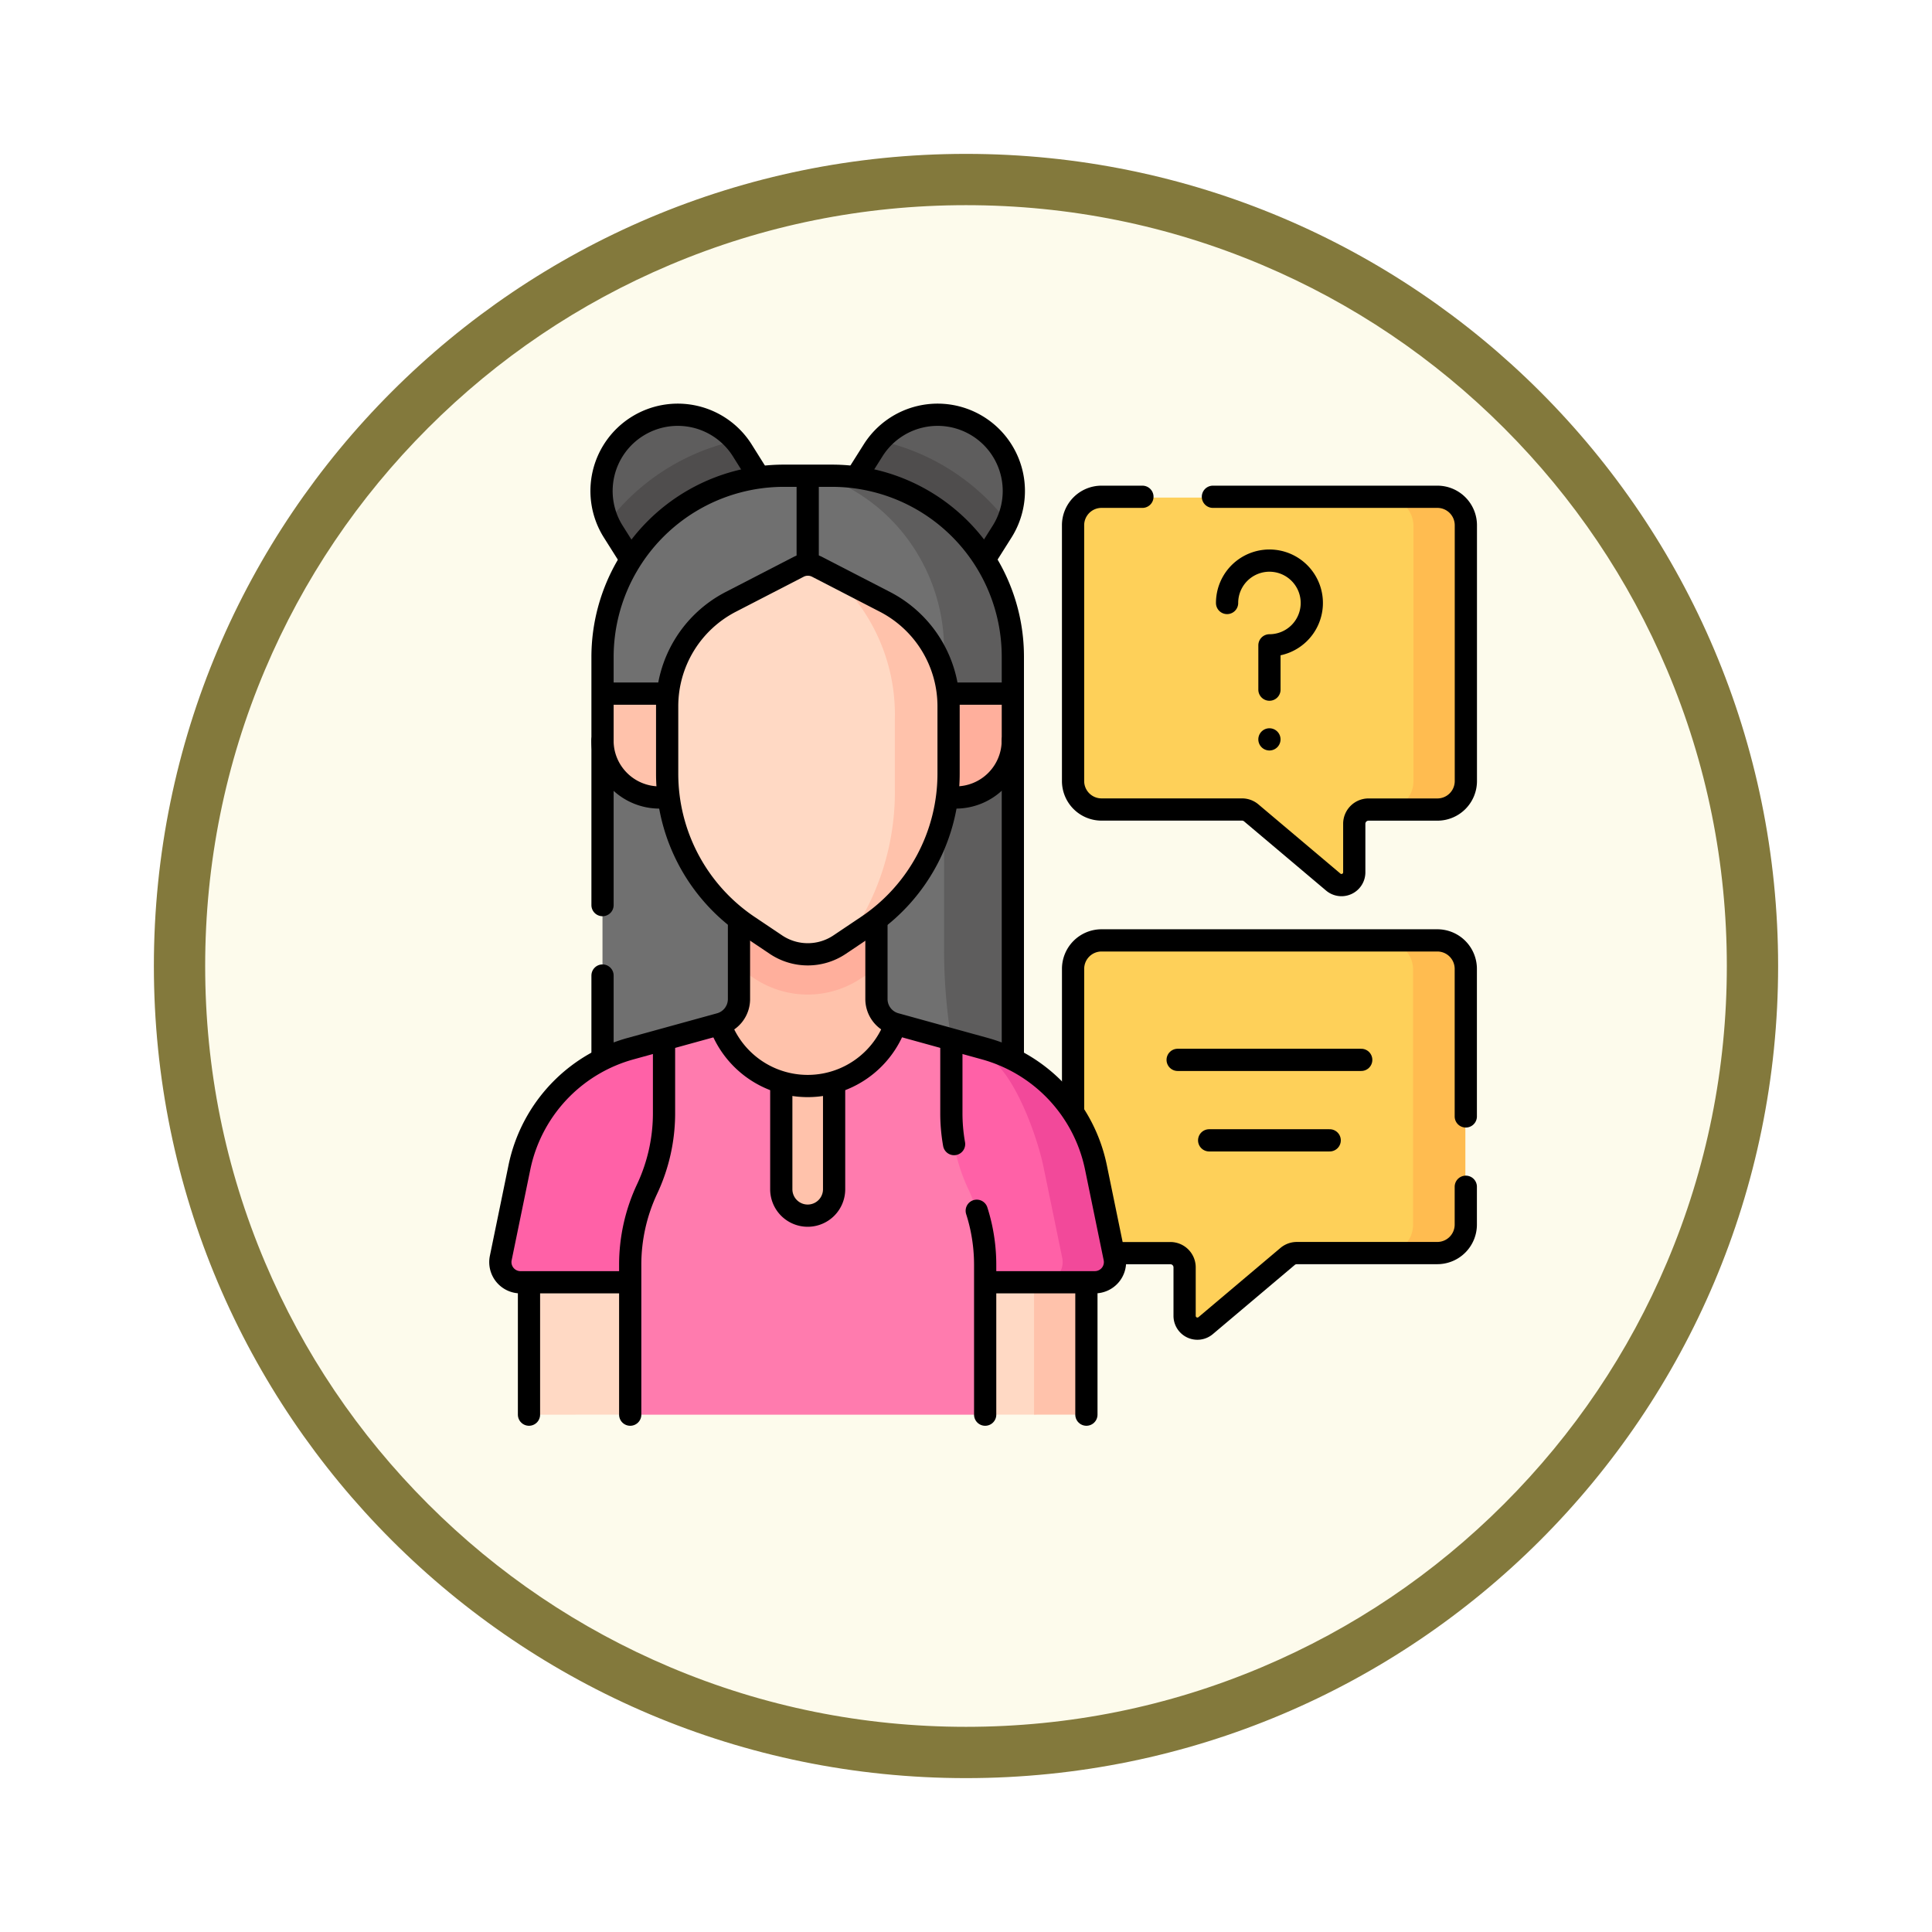 <svg xmlns="http://www.w3.org/2000/svg" xmlns:xlink="http://www.w3.org/1999/xlink" width="113" height="113" viewBox="0 0 113 113">
  <defs>
    <filter id="Trazado_982547" x="0" y="0" width="113" height="113" filterUnits="userSpaceOnUse">
      <feOffset dy="3" input="SourceAlpha"/>
      <feGaussianBlur stdDeviation="3" result="blur"/>
      <feFlood flood-opacity="0.161"/>
      <feComposite operator="in" in2="blur"/>
      <feComposite in="SourceGraphic"/>
    </filter>
  </defs>
  <g id="Grupo_1177818" data-name="Grupo 1177818" transform="translate(9 6)">
    <g id="Grupo_1172010" data-name="Grupo 1172010" transform="translate(0)">
      <g id="Grupo_1171046" data-name="Grupo 1171046">
        <g id="Grupo_1148525" data-name="Grupo 1148525">
          <g transform="matrix(1, 0, 0, 1, -9, -6)" filter="url(#Trazado_982547)">
            <g id="Trazado_982547-2" data-name="Trazado 982547" transform="translate(9 6)" fill="#fdfbec">
              <path d="M 47.5 93.5 C 41.289 93.5 35.265 92.284 29.595 89.886 C 24.118 87.569 19.198 84.252 14.973 80.027 C 10.748 75.802 7.431 70.882 5.114 65.405 C 2.716 59.735 1.5 53.711 1.5 47.5 C 1.5 41.289 2.716 35.265 5.114 29.595 C 7.431 24.118 10.748 19.198 14.973 14.973 C 19.198 10.748 24.118 7.431 29.595 5.114 C 35.265 2.716 41.289 1.5 47.5 1.5 C 53.711 1.5 59.735 2.716 65.405 5.114 C 70.882 7.431 75.802 10.748 80.027 14.973 C 84.252 19.198 87.569 24.118 89.886 29.595 C 92.284 35.265 93.5 41.289 93.5 47.5 C 93.5 53.711 92.284 59.735 89.886 65.405 C 87.569 70.882 84.252 75.802 80.027 80.027 C 75.802 84.252 70.882 87.569 65.405 89.886 C 59.735 92.284 53.711 93.5 47.5 93.5 Z" stroke="none"/>
              <path d="M 47.5 3 C 41.491 3 35.664 4.176 30.18 6.496 C 24.881 8.737 20.122 11.946 16.034 16.034 C 11.946 20.122 8.737 24.881 6.496 30.18 C 4.176 35.664 3 41.491 3 47.5 C 3 53.509 4.176 59.336 6.496 64.82 C 8.737 70.119 11.946 74.878 16.034 78.966 C 20.122 83.054 24.881 86.263 30.18 88.504 C 35.664 90.824 41.491 92 47.5 92 C 53.509 92 59.336 90.824 64.82 88.504 C 70.119 86.263 74.878 83.054 78.966 78.966 C 83.054 74.878 86.263 70.119 88.504 64.82 C 90.824 59.336 92 53.509 92 47.5 C 92 41.491 90.824 35.664 88.504 30.18 C 86.263 24.881 83.054 20.122 78.966 16.034 C 74.878 11.946 70.119 8.737 64.82 6.496 C 59.336 4.176 53.509 3 47.5 3 M 47.5 0 C 73.734 0 95 21.266 95 47.5 C 95 73.734 73.734 95 47.5 95 C 21.266 95 0 73.734 0 47.5 C 0 21.266 21.266 0 47.5 0 Z" stroke="none" fill="#83793c"/>
            </g>
          </g>
        </g>
      </g>
    </g>
    <g id="interview_9185706" transform="translate(4.179 10.758)">
      <g id="Grupo_1178058" data-name="Grupo 1178058" transform="translate(16.09 7.499)">
        <g id="Grupo_1178053" data-name="Grupo 1178053" transform="translate(5.916 0)">
          <path id="Trazado_1036495" data-name="Trazado 1036495" d="M76.055,11.948,68.391,16.4l-.825-2.029-.816-.6a4.459,4.459,0,0,1,1.695-5.579h0a4.459,4.459,0,0,1,5.738.836,2.2,2.2,0,0,0,.011.906Z" transform="translate(-66.366 -7.5)" fill="#5e5d5d"/>
          <path id="Trazado_1036496" data-name="Trazado 1036496" d="M69.628,25.212a4.527,4.527,0,0,0,.305.571l1.336,2.057,7.664-4.448-1.46-2.37a4.4,4.4,0,0,0-.412-.552,12.906,12.906,0,0,0-7.1,4.323C69.848,24.931,69.736,25.071,69.628,25.212Z" transform="translate(-69.244 -18.944)" fill="#4f4d4d"/>
        </g>
        <path id="Trazado_1036497" data-name="Trazado 1036497" d="M239.467,436.229l-2.341-9.105h7.819l.041,8.107a.706.706,0,0,1-.706.706l-1.951.292Z" transform="translate(-211.116 -377.745)" fill="#ffd9c4"/>
        <path id="Trazado_1036498" data-name="Trazado 1036498" d="M36.219,436.229l2.341-9.105H30.3v8.4a.706.706,0,0,0,.706.706Z" transform="translate(-28.625 -377.745)" fill="#ffd9c4"/>
        <g id="Grupo_1178054" data-name="Grupo 1178054" transform="translate(33.517 30.787)">
          <path id="Trazado_1036499" data-name="Trazado 1036499" d="M321.674,269.343l-2.026-.218H302.584a1.662,1.662,0,0,0-1.662,1.662v14.932a1.662,1.662,0,0,0,1.662,1.662H306.6a.831.831,0,0,1,.831.831v2.831a.746.746,0,0,0,.746.746h0a.746.746,0,0,0,.481-.176l4.781-4.036a.831.831,0,0,1,.536-.2h5.538l2.342-.4a1.662,1.662,0,0,0,1.662-1.662L323.335,271A1.662,1.662,0,0,0,321.674,269.343Z" transform="translate(-300.922 -269.125)" fill="#fed059"/>
          <path id="Trazado_1036500" data-name="Trazado 1036500" d="M460.311,270.787v14.932a1.662,1.662,0,0,1-1.662,1.663H455.59a1.662,1.662,0,0,0,1.662-1.663V270.787a1.661,1.661,0,0,0-1.662-1.662h3.059A1.661,1.661,0,0,1,460.311,270.787Z" transform="translate(-437.39 -269.125)" fill="#ffbc50"/>
        </g>
        <g id="Grupo_1178055" data-name="Grupo 1178055" transform="translate(33.541 4.846)">
          <path id="Trazado_1036501" data-name="Trazado 1036501" d="M302.786,48.679h16.8l2.475.305a1.662,1.662,0,0,1,1.662,1.662v14.37a1.662,1.662,0,0,1-1.662,1.662l-2.475.256h-1.216a.831.831,0,0,0-.831.831V70.6a.746.746,0,0,1-.746.746h0a.746.746,0,0,1-.481-.176l-4.781-4.036a.831.831,0,0,0-.536-.2h-8.205a1.662,1.662,0,0,1-1.662-1.662V50.341A1.662,1.662,0,0,1,302.786,48.679Z" transform="translate(-301.124 -48.679)" fill="#fed059"/>
          <path id="Trazado_1036502" data-name="Trazado 1036502" d="M460.513,50.343V65.274a1.662,1.662,0,0,1-1.662,1.663h-3.06a1.662,1.662,0,0,0,1.662-1.663V50.343a1.661,1.661,0,0,0-1.662-1.662h3.06A1.661,1.661,0,0,1,460.513,50.343Z" transform="translate(-437.592 -48.681)" fill="#ffbc50"/>
        </g>
        <path id="Trazado_1036503" data-name="Trazado 1036503" d="M284.4,432.968v7.039a.706.706,0,0,1-.706.706h-2.354v-7.745l1.53-.762Z" transform="translate(-250.128 -382.229)" fill="#ffc2ab"/>
        <g id="Grupo_1178056" data-name="Grupo 1178056" transform="translate(20.34 0)">
          <path id="Trazado_1036504" data-name="Trazado 1036504" d="M188.939,11.948,196.6,16.4l.825-2.029.816-.6a4.459,4.459,0,0,0-1.695-5.579h0a4.459,4.459,0,0,0-5.738.836,2.2,2.2,0,0,1-.011.906Z" transform="translate(-188.939 -7.5)" fill="#5e5d5d"/>
          <path id="Trazado_1036505" data-name="Trazado 1036505" d="M198.246,25.212a4.537,4.537,0,0,1-.305.571l-1.336,2.057-7.664-4.448,1.46-2.37a4.394,4.394,0,0,1,.411-.552,12.906,12.906,0,0,1,7.1,4.323C198.025,24.931,198.137,25.071,198.246,25.212Z" transform="translate(-188.941 -18.944)" fill="#4f4d4d"/>
        </g>
        <path id="Trazado_1036506" data-name="Trazado 1036506" d="M89.865,75.695l.266-26.71a11.065,11.065,0,0,0-2.237-7.044h0c-2.011-2.4-4.461-4.015-7.595-4.015l-.58-.11-.833.359-.933-.359h-.521a10.586,10.586,0,0,0-8.124,3.8h0a10.638,10.638,0,0,0-2.473,6.819V51.5l.546.911-.546.888V75.918Z" transform="translate(-60.865 -34.25)" fill="#707070"/>
        <path id="Trazado_1036507" data-name="Trazado 1036507" d="M186.81,48.4v3.1l-.411.811.411.987V75.7l-3.6-4.908h0a33.24,33.24,0,0,1-.422-5.282V47.993a10.845,10.845,0,0,0-2.466-6.9,10.529,10.529,0,0,0-4.714-3.277h.613A10.585,10.585,0,0,1,186.81,48.4Z" transform="translate(-156.84 -34.252)" fill="#5e5d5d"/>
        <path id="Trazado_1036508" data-name="Trazado 1036508" d="M25.66,317.99l.671,4.492a10.452,10.452,0,0,1-.988,4.433,10.422,10.422,0,0,0-.99,4.433l-.671.845H17.271a1.179,1.179,0,0,1-1.154-1.417l1.09-5.3a9.115,9.115,0,0,1,6.5-6.949Z" transform="translate(-16.092 -281.453)" fill="#ff61a7"/>
        <path id="Trazado_1036509" data-name="Trazado 1036509" d="M133.173,255.774c-1.081,5.431-10.162,5.563-10.972,0l.357-.1a1.513,1.513,0,0,0,1.11-1.458v-1.809l.54-1.36-.54-2.659h8.038l-.372,2.393.372,1.572v1.863a1.513,1.513,0,0,0,1.11,1.458Z" transform="translate(-109.715 -220.043)" fill="#ffc2ab"/>
        <path id="Trazado_1036510" data-name="Trazado 1036510" d="M142.7,248.39v3.964a5.758,5.758,0,0,1-.9.654,5.619,5.619,0,0,1-6.246,0l-.9-.6V248.39Z" transform="translate(-120.708 -220.043)" fill="#ffaf9c"/>
        <path id="Trazado_1036511" data-name="Trazado 1036511" d="M240.708,331.873l-2.171.32h-3.75l-.988-1.021a10.452,10.452,0,0,0-.988-4.433,10.418,10.418,0,0,1-.988-4.433l.988-4.315,1.354.374.679.316a8.516,8.516,0,0,1,2.011.988,10.152,10.152,0,0,1,1.727,1.706,8.557,8.557,0,0,1,2.127,4.652l1.156,4.43A1.179,1.179,0,0,1,240.708,331.873Z" transform="translate(-206.435 -281.453)" fill="#ff61a7"/>
        <path id="Trazado_1036512" data-name="Trazado 1036512" d="M258.767,335h-3.06a1.178,1.178,0,0,0,1.165-1.36c0-.019-.006-.038-.009-.057l-1.091-5.3c-.362-1.764-1.474-4.792-2.756-6.058a9.1,9.1,0,0,0-1.285-1.057l.6.166a9.115,9.115,0,0,1,6.5,6.949l1.091,5.3A1.179,1.179,0,0,1,258.767,335Z" transform="translate(-224.002 -284.259)" fill="#f2499a"/>
        <path id="Trazado_1036513" data-name="Trazado 1036513" d="M72.1,152.189H70.174a3.336,3.336,0,0,1-3.336-3.336v-1.8a.941.941,0,0,1,.941-.941H72.1v6.076Z" transform="translate(-60.866 -129.802)" fill="#ffc2ab"/>
        <path id="Trazado_1036514" data-name="Trazado 1036514" d="M226.225,152.189h1.909a3.336,3.336,0,0,0,3.336-3.336v-1.8a.941.941,0,0,0-.941-.941h-4.3v6.076Z" transform="translate(-201.498 -129.802)" fill="#ffaf9c"/>
        <path id="Trazado_1036515" data-name="Trazado 1036515" d="M111.911,103.9l-.946.911-.6.4a3.264,3.264,0,0,1-3.63,0l-1.567-1.049a10.489,10.489,0,0,1-4.656-8.717V92.092a8.038,8.038,0,0,1,4.284-7.108l3.41-1.8a.735.735,0,0,1,.687,0l1.556.821,1.823,1.258c2.635,1.392,3.683,3.8,3.683,6.783V95.4C115.954,98.9,114.821,101.95,111.911,103.9Z" transform="translate(-90.577 -74.201)" fill="#ffd9c4"/>
        <path id="Trazado_1036516" data-name="Trazado 1036516" d="M191.1,98.888v3.352a10.49,10.49,0,0,1-4.656,8.717l-.966.647a14.913,14.913,0,0,0,2.68-8.688V98.758a10.935,10.935,0,0,0-3.2-7.958l1.855.98A8.04,8.04,0,0,1,191.1,98.888Z" transform="translate(-165.088 -80.998)" fill="#ffc2ab"/>
        <g id="Grupo_1178057" data-name="Grupo 1178057" transform="translate(7.59 35.731)">
          <path id="Trazado_1036517" data-name="Trazado 1036517" d="M101.352,325.127v8.767H80.591v-8.767a10.422,10.422,0,0,1,.99-4.433,10.452,10.452,0,0,0,.988-4.433v-4.315l2.918-.806a6.027,6.027,0,0,0,10.972,0l2.916.806v4.315a10.418,10.418,0,0,0,.988,4.433,10.453,10.453,0,0,1,.988,4.433Z" transform="translate(-80.591 -311.14)" fill="#ff7bae"/>
        </g>
        <path id="Trazado_1036518" data-name="Trazado 1036518" d="M158.781,340.464v6.117a1.545,1.545,0,1,1-3.09,0v-6.117a7.429,7.429,0,0,0,3.09,0Z" transform="translate(-139.264 -301.283)" fill="#ffc2ab"/>
      </g>
      <g id="Grupo_1178060" data-name="Grupo 1178060" transform="translate(16.09 7.499)">
        <path id="Trazado_1036519" data-name="Trazado 1036519" d="M67.983,15.845l-.951-1.506a4.458,4.458,0,0,1,1.389-6.15h0a4.458,4.458,0,0,1,6.15,1.389L75.4,10.9" transform="translate(-60.429 -7.499)" fill="none" stroke="#000" stroke-linecap="round" stroke-linejoin="round" stroke-miterlimit="10" stroke-width="1.3"/>
        <path id="Trazado_1036520" data-name="Trazado 1036520" d="M201.756,15.752l.892-1.413a4.458,4.458,0,0,0-1.389-6.15h0a4.458,4.458,0,0,0-6.15,1.389l-.832,1.318" transform="translate(-173.308 -7.499)" fill="none" stroke="#000" stroke-linecap="round" stroke-linejoin="round" stroke-miterlimit="10" stroke-width="1.3"/>
        <path id="Trazado_1036521" data-name="Trazado 1036521" d="M300.721,278.73V270.4a1.665,1.665,0,0,1,1.665-1.665h19.639a1.665,1.665,0,0,1,1.665,1.665v8.631" transform="translate(-267.227 -237.99)" fill="none" stroke="#000" stroke-linecap="round" stroke-linejoin="round" stroke-miterlimit="10" stroke-width="1.3"/>
        <path id="Trazado_1036522" data-name="Trazado 1036522" d="M344.275,391.23v2.212a1.666,1.666,0,0,1-1.665,1.666h-8.222a.84.84,0,0,0-.538.2l-4.79,4.044a.748.748,0,0,1-1.231-.571v-2.837a.832.832,0,0,0-.833-.832h-2.944" transform="translate(-287.812 -346.075)" fill="none" stroke="#000" stroke-linecap="round" stroke-linejoin="round" stroke-miterlimit="10" stroke-width="1.3"/>
        <path id="Trazado_1036523" data-name="Trazado 1036523" d="M308.9,48.28h13.129a1.666,1.666,0,0,1,1.665,1.665V64.909a1.666,1.666,0,0,1-1.665,1.665H318a.833.833,0,0,0-.833.833v2.836a.747.747,0,0,1-1.23.572l-4.792-4.044a.831.831,0,0,0-.537-.2h-8.223a1.666,1.666,0,0,1-1.665-1.665V49.945a1.666,1.666,0,0,1,1.665-1.665h2.391" transform="translate(-267.227 -43.481)" fill="none" stroke="#000" stroke-linecap="round" stroke-linejoin="round" stroke-miterlimit="10" stroke-width="1.3"/>
        <g id="Grupo_1178059" data-name="Grupo 1178059" transform="translate(42.501 8.533)">
          <path id="Trazado_1036524" data-name="Trazado 1036524" d="M377.261,82.492a2.511,2.511,0,0,1,.024-.346,2.478,2.478,0,1,1,2.454,2.823V87.56" transform="translate(-377.261 -80.014)" fill="none" stroke="#000" stroke-linecap="round" stroke-linejoin="round" stroke-miterlimit="10" stroke-width="1.3"/>
        </g>
        <line id="Línea_1020" data-name="Línea 1020" transform="translate(44.978 18.988)" fill="none" stroke="#000" stroke-linecap="round" stroke-linejoin="round" stroke-miterlimit="10" stroke-width="1.3"/>
        <line id="Línea_1021" data-name="Línea 1021" y1="4.854" transform="translate(5.972 32.8)" fill="none" stroke="#000" stroke-linecap="round" stroke-linejoin="round" stroke-miterlimit="10" stroke-width="1.3"/>
        <path id="Trazado_1036525" data-name="Trazado 1036525" d="M66.841,62.933V48.439a10.609,10.609,0,0,1,10.6-10.619h2.815A10.584,10.584,0,0,1,90.84,48.4V71.682" transform="translate(-60.869 -34.252)" fill="none" stroke="#000" stroke-linecap="round" stroke-linejoin="round" stroke-miterlimit="10" stroke-width="1.3"/>
        <line id="Línea_1022" data-name="Línea 1022" y1="7.392" transform="translate(1.671 51.092)" fill="none" stroke="#000" stroke-linecap="round" stroke-linejoin="round" stroke-miterlimit="10" stroke-width="1.3"/>
        <path id="Trazado_1036526" data-name="Trazado 1036526" d="M30.043,259.7v4.5a1.513,1.513,0,0,1-1.11,1.458L23.7,267.1a9.115,9.115,0,0,0-3.98,2.3h0a9.116,9.116,0,0,0-2.52,4.646l-1.09,5.3a1.179,1.179,0,0,0,1.155,1.417h6.265" transform="translate(-16.09 -230.022)" fill="none" stroke="#000" stroke-linecap="round" stroke-linejoin="round" stroke-miterlimit="10" stroke-width="1.3"/>
        <path id="Trazado_1036527" data-name="Trazado 1036527" d="M209.483,280.762h6.265a1.179,1.179,0,0,0,1.155-1.417l-1.09-5.3a9.116,9.116,0,0,0-2.52-4.646h0a9.116,9.116,0,0,0-3.98-2.3l-5.228-1.444a1.513,1.513,0,0,1-1.11-1.458v-4.5" transform="translate(-180.982 -230.022)" fill="none" stroke="#000" stroke-linecap="round" stroke-linejoin="round" stroke-miterlimit="10" stroke-width="1.3"/>
        <line id="Línea_1023" data-name="Línea 1023" y1="7.392" transform="translate(34.273 51.092)" fill="none" stroke="#000" stroke-linecap="round" stroke-linejoin="round" stroke-miterlimit="10" stroke-width="1.3"/>
        <line id="Línea_1024" data-name="Línea 1024" x2="3.232" transform="translate(6.248 16.311)" fill="none" stroke="#000" stroke-linecap="round" stroke-linejoin="round" stroke-miterlimit="10" stroke-width="1.3"/>
        <path id="Trazado_1036528" data-name="Trazado 1036528" d="M70.4,172.734h-.231a3.336,3.336,0,0,1-3.336-3.336" transform="translate(-60.865 -150.347)" fill="none" stroke="#000" stroke-linecap="round" stroke-linejoin="round" stroke-miterlimit="10" stroke-width="1.3"/>
        <line id="Línea_1025" data-name="Línea 1025" x1="3.109" transform="translate(26.51 16.311)" fill="none" stroke="#000" stroke-linecap="round" stroke-linejoin="round" stroke-miterlimit="10" stroke-width="1.3"/>
        <path id="Trazado_1036529" data-name="Trazado 1036529" d="M240.707,172.734h.2a3.336,3.336,0,0,0,3.336-3.336" transform="translate(-214.275 -150.347)" fill="none" stroke="#000" stroke-linecap="round" stroke-linejoin="round" stroke-miterlimit="10" stroke-width="1.3"/>
        <path id="Trazado_1036530" data-name="Trazado 1036530" d="M125.782,311.957h0a5.45,5.45,0,0,0,10.128,0h0" transform="translate(-112.874 -276.13)" fill="none" stroke="#000" stroke-linecap="round" stroke-linejoin="round" stroke-miterlimit="10" stroke-width="1.3"/>
        <path id="Trazado_1036531" data-name="Trazado 1036531" d="M110.569,103.138l-1.6,1.074a3.342,3.342,0,0,1-3.717,0l-1.6-1.074a10.74,10.74,0,0,1-4.767-8.926V90.271a6.875,6.875,0,0,1,3.721-6.109l3.968-2.048a1.18,1.18,0,0,1,1.082,0l3.968,2.048a6.875,6.875,0,0,1,3.721,6.109v3.942A10.74,10.74,0,0,1,110.569,103.138Z" transform="translate(-89.133 -73.217)" fill="none" stroke="#000" stroke-linecap="round" stroke-linejoin="round" stroke-miterlimit="10" stroke-width="1.3"/>
        <path id="Trazado_1036532" data-name="Trazado 1036532" d="M158.778,341.154v6.037a1.545,1.545,0,0,1-1.545,1.545h0a1.545,1.545,0,0,1-1.545-1.545v-6.037" transform="translate(-139.261 -301.891)" fill="none" stroke="#000" stroke-linecap="round" stroke-linejoin="round" stroke-miterlimit="10" stroke-width="1.3"/>
        <line id="Línea_1026" data-name="Línea 1026" y1="4.467" transform="translate(17.972 3.879)" fill="none" stroke="#000" stroke-linecap="round" stroke-linejoin="round" stroke-miterlimit="10" stroke-width="1.3"/>
        <path id="Trazado_1036533" data-name="Trazado 1036533" d="M82.573,318.874v4.212a10.427,10.427,0,0,1-.989,4.432h0a10.427,10.427,0,0,0-.989,4.432v8.767" transform="translate(-73.004 -282.233)" fill="none" stroke="#000" stroke-linecap="round" stroke-linejoin="round" stroke-miterlimit="10" stroke-width="1.3"/>
        <path id="Trazado_1036534" data-name="Trazado 1036534" d="M252.841,403.16c.094.292.174.588.241.887a10.429,10.429,0,0,1,.251,2.271v8.767" transform="translate(-224.981 -356.601)" fill="none" stroke="#000" stroke-linecap="round" stroke-linejoin="round" stroke-miterlimit="10" stroke-width="1.3"/>
        <path id="Trazado_1036535" data-name="Trazado 1036535" d="M240.221,318.87v4.212a10.3,10.3,0,0,0,.159,1.807" transform="translate(-213.846 -282.23)" fill="none" stroke="#000" stroke-linecap="round" stroke-linejoin="round" stroke-miterlimit="10" stroke-width="1.3"/>
        <line id="Línea_1027" data-name="Línea 1027" x2="10.737" transform="translate(39.61 37.733)" fill="none" stroke="#000" stroke-linecap="round" stroke-linejoin="round" stroke-miterlimit="10" stroke-width="1.3"/>
        <line id="Línea_1028" data-name="Línea 1028" x2="7.05" transform="translate(41.453 42.44)" fill="none" stroke="#000" stroke-linecap="round" stroke-linejoin="round" stroke-miterlimit="10" stroke-width="1.3"/>
      </g>
    </g>
  </g>
</svg>
